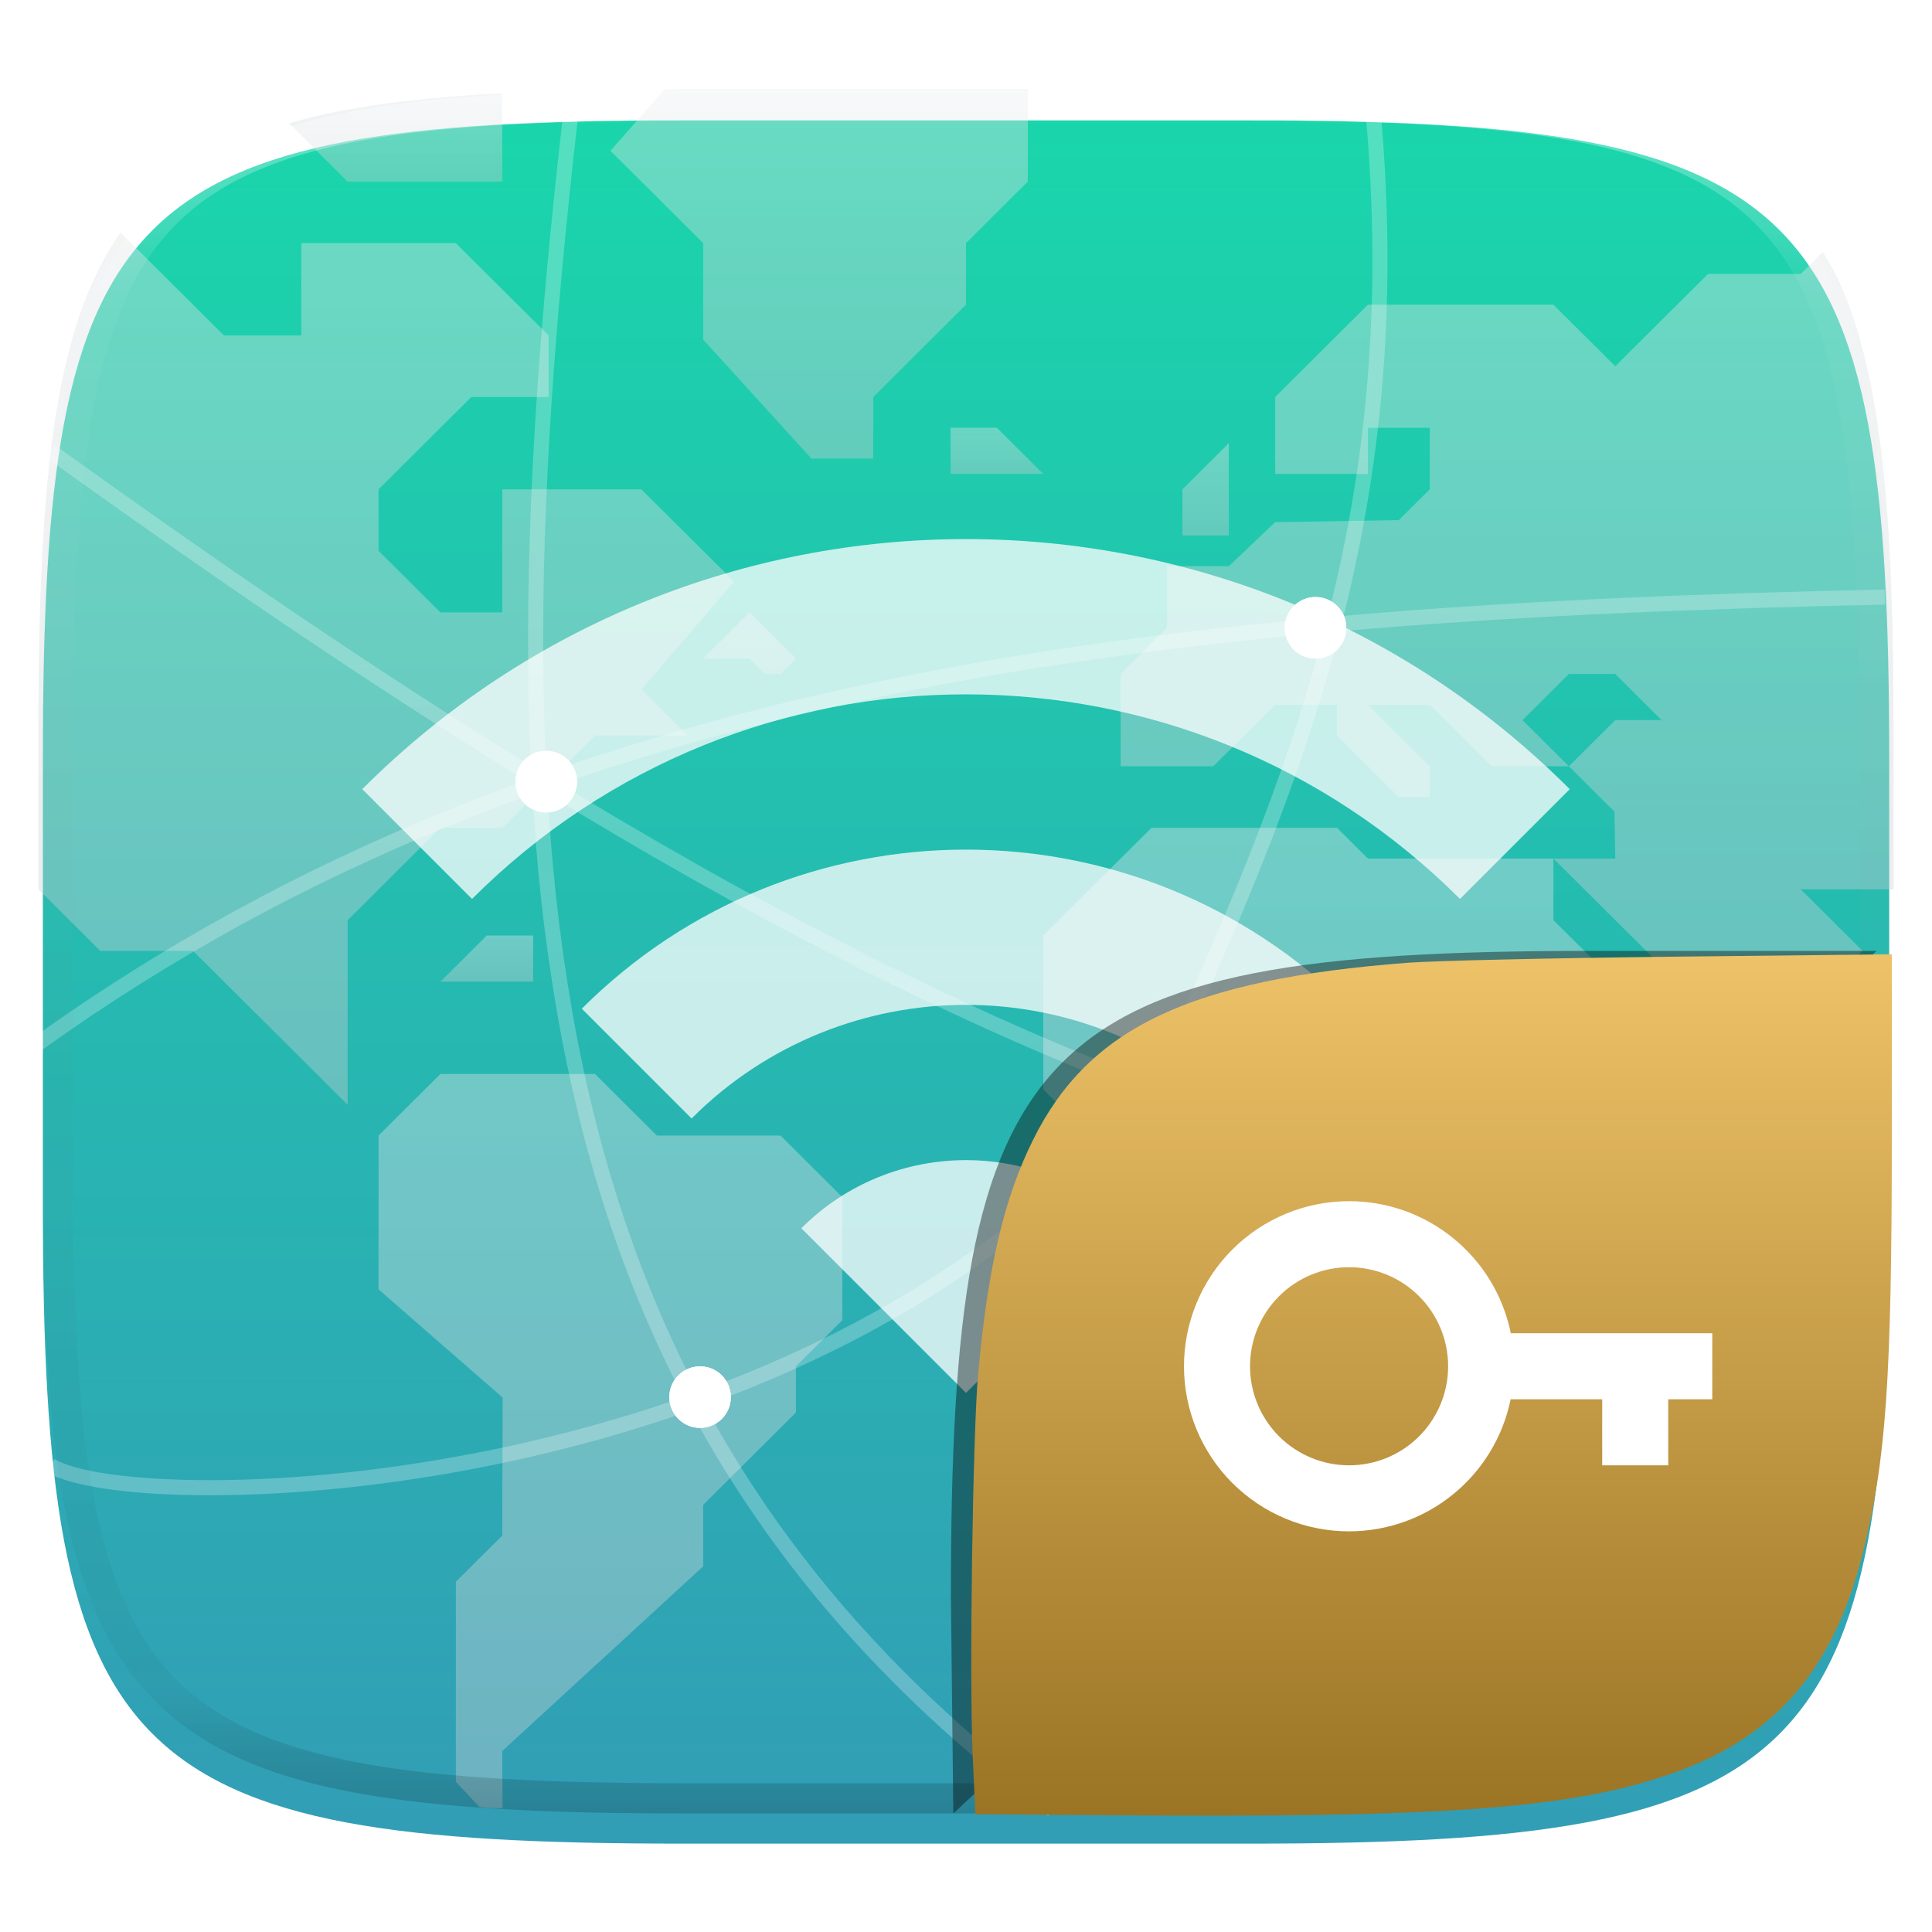 <?xml version="1.0" standalone="no"?><!-- Generator: Gravit.io --><svg xmlns="http://www.w3.org/2000/svg" xmlns:xlink="http://www.w3.org/1999/xlink" style="isolation:isolate" viewBox="0 0 256 256" width="256" height="256"><defs><filter id="G1ICQGqLEfU14e0O5CpaPv6WEDAFA3cV" x="-200%" y="-200%" width="400%" height="400%" filterUnits="objectBoundingBox" color-interpolation-filters="sRGB"><feGaussianBlur xmlns="http://www.w3.org/2000/svg" in="SourceGraphic" stdDeviation="4.294"/><feOffset xmlns="http://www.w3.org/2000/svg" dx="0" dy="4" result="pf_100_offsetBlur"/><feFlood xmlns="http://www.w3.org/2000/svg" flood-color="#000000" flood-opacity="0.4"/><feComposite xmlns="http://www.w3.org/2000/svg" in2="pf_100_offsetBlur" operator="in" result="pf_100_dropShadow"/><feBlend xmlns="http://www.w3.org/2000/svg" in="SourceGraphic" in2="pf_100_dropShadow" mode="normal"/></filter></defs><g filter="url(#G1ICQGqLEfU14e0O5CpaPv6WEDAFA3cV)"><linearGradient id="_lgradient_710" x1="0.5" y1="0" x2="0.5" y2="1" gradientTransform="matrix(244.648,0,0,228.338,5.68,11.95)" gradientUnits="userSpaceOnUse"><stop offset="0%" stop-opacity="1" style="stop-color:rgb(26,214,171)"/><stop offset="100%" stop-opacity="1" style="stop-color:rgb(50,157,182)"/></linearGradient><path d=" M 165.689 11.95 C 239.745 11.95 250.328 22.507 250.328 96.494 L 250.328 155.745 C 250.328 229.731 239.745 240.288 165.689 240.288 L 90.319 240.288 C 16.264 240.288 5.68 229.731 5.68 155.745 L 5.68 96.494 C 5.68 22.507 16.264 11.95 90.319 11.95 L 165.689 11.95 Z " id="shape" fill="url(#_lgradient_710)"/></g><g id="web-browser" style="opacity:0.4;"><linearGradient id="_lgradient_711" x1="0" y1="0" x2="-1.8369701987210297e-16" y2="1" gradientTransform="matrix(61.451,0,0,97.297,50.161,142.31)" gradientUnits="userSpaceOnUse"><stop offset="0%" stop-opacity="1" style="stop-color:rgb(224,229,231)"/><stop offset="100%" stop-opacity="1" style="stop-color:rgb(199,206,210)"/></linearGradient><path d=" M 63.539 239.441 C 64.089 239.477 64.56 239.539 65.12 239.572 C 65.555 239.597 66.147 239.583 66.588 239.607 L 66.549 232.015 L 93.178 207.55 L 93.178 199.394 L 105.468 187.161 L 105.468 181.046 L 111.612 174.929 L 111.612 158.62 L 103.419 150.464 L 87.032 150.464 L 78.839 142.31 L 58.356 142.31 L 50.161 150.464 L 50.161 170.853 L 66.604 185.193 L 66.549 203.472 L 60.405 209.589 L 60.405 236.091 L 63.539 239.441 Z " id="path4243" fill="url(#_lgradient_711)"/><linearGradient id="_lgradient_712" x1="0" y1="0" x2="-1.8369701987210297e-16" y2="1" gradientTransform="matrix(12.29,0,0,8.156,93.178,81.148)" gradientUnits="userSpaceOnUse"><stop offset="0%" stop-opacity="1" style="stop-color:rgb(224,229,231)"/><stop offset="100%" stop-opacity="1" style="stop-color:rgb(199,206,210)"/></linearGradient><path d=" M 99.322 81.148 L 93.178 87.265 L 99.322 87.265 L 101.371 89.304 L 103.419 89.304 L 105.468 87.265 L 99.322 81.148 Z " id="path1823" fill="url(#_lgradient_712)"/><linearGradient id="_lgradient_713" x1="0" y1="0" x2="-1.8369701987210297e-16" y2="1" gradientTransform="matrix(96.273,0,0,101.992,138.242,109.69)" gradientUnits="userSpaceOnUse"><stop offset="0%" stop-opacity="1" style="stop-color:rgb(224,229,231)"/><stop offset="100%" stop-opacity="1" style="stop-color:rgb(199,206,210)"/></linearGradient><path d=" M 177.16 109.69 L 152.58 109.69 L 138.242 123.961 L 138.242 144.349 L 148.483 154.543 L 162.822 154.543 L 168.967 160.659 L 168.967 166.775 L 173.064 170.852 L 173.064 195.317 L 188.62 211.682 L 214.308 186.115 L 214.031 162.697 L 234.515 142.31 L 226.321 142.31 L 205.838 121.923 L 205.838 113.768 L 181.257 113.768 L 177.16 109.69 Z " id="path4247" fill="url(#_lgradient_713)"/><linearGradient id="_lgradient_714" x1="0" y1="0" x2="-1.8369701987210297e-16" y2="1" gradientTransform="matrix(102.419,0,0,104.844,148.483,33.388)" gradientUnits="userSpaceOnUse"><stop offset="0%" stop-opacity="1" style="stop-color:rgb(224,229,231)"/><stop offset="100%" stop-opacity="1" style="stop-color:rgb(199,206,210)"/></linearGradient><path d=" M 250.902 117.845 L 250.902 96.374 C 250.902 87.126 250.735 78.869 250.299 71.499 C 250.081 67.815 249.796 64.353 249.43 61.099 C 249.064 57.845 248.618 54.801 248.078 51.952 C 247.538 49.104 246.904 46.451 246.164 43.982 C 245.425 41.513 244.579 39.226 243.613 37.111 C 242.999 35.764 242.248 34.6 241.533 33.388 L 238.611 36.296 L 226.321 36.296 L 214.031 48.529 L 205.838 40.374 L 181.258 40.374 L 168.968 52.607 L 168.968 62.8 L 181.258 62.8 L 181.258 56.683 L 189.451 56.683 L 189.451 64.839 L 185.353 68.915 L 168.968 69.191 L 162.822 75.032 L 154.629 75.032 L 154.629 83.187 L 148.483 89.304 L 148.483 101.534 L 160.773 101.534 L 168.968 93.38 L 177.161 93.38 L 177.161 97.458 L 185.353 105.613 L 189.451 105.613 L 189.451 101.534 L 181.258 93.38 L 189.451 93.38 L 197.643 101.534 L 207.885 101.534 L 201.741 95.419 L 207.885 89.304 L 214.031 89.304 L 220.175 95.419 L 214.031 95.419 L 207.885 101.534 L 213.919 107.54 L 214.031 113.767 L 205.838 113.767 L 230.419 138.232 L 234.514 138.232 L 238.611 134.156 L 246.804 125.999 L 238.611 117.845 L 250.902 117.845 Z " id="path4249" fill="url(#_lgradient_714)"/><linearGradient id="_lgradient_715" x1="0" y1="0" x2="-1.8369701987210297e-16" y2="1" gradientTransform="matrix(6.145,0,0,12.232,156.677,58.722)" gradientUnits="userSpaceOnUse"><stop offset="0%" stop-opacity="1" style="stop-color:rgb(224,229,231)"/><stop offset="100%" stop-opacity="1" style="stop-color:rgb(199,206,210)"/></linearGradient><path d=" M 156.677 70.954 L 156.677 64.838 L 162.822 58.722 L 162.822 70.954 L 156.677 70.954 Z " id="path4251" fill="url(#_lgradient_715)"/><linearGradient id="_lgradient_716" x1="0" y1="0" x2="-1.8369701987210297e-16" y2="1" gradientTransform="matrix(8.194,0,0,20.388,220.176,170.852)" gradientUnits="userSpaceOnUse"><stop offset="0%" stop-opacity="1" style="stop-color:rgb(224,229,231)"/><stop offset="100%" stop-opacity="1" style="stop-color:rgb(199,206,210)"/></linearGradient><path d=" M 220.176 191.24 L 220.176 178.456 L 228.37 170.852 L 228.37 191.24 L 220.176 191.24 Z " id="path4253" fill="url(#_lgradient_716)"/><linearGradient id="_lgradient_717" x1="0" y1="0" x2="-1.8369701987210297e-16" y2="1" gradientTransform="matrix(55.305,0,0,48.93,80.888,11.831)" gradientUnits="userSpaceOnUse"><stop offset="0%" stop-opacity="1" style="stop-color:rgb(224,229,231)"/><stop offset="100%" stop-opacity="1" style="stop-color:rgb(199,206,210)"/></linearGradient><path d=" M 136.193 11.831 L 90.136 11.831 C 89.347 11.831 88.788 11.88 88.013 11.882 L 80.888 19.986 L 93.178 32.218 L 93.178 45.001 L 107.517 60.761 L 115.71 60.761 L 115.71 52.607 L 128 40.374 L 128 32.218 L 136.193 24.064 L 136.193 11.831 Z " id="path1348" fill="url(#_lgradient_717)"/><linearGradient id="_lgradient_718" x1="0" y1="0" x2="-1.8369701987210297e-16" y2="1" gradientTransform="matrix(12.291,0,0,6.116,125.951,56.683)" gradientUnits="userSpaceOnUse"><stop offset="0%" stop-opacity="1" style="stop-color:rgb(224,229,231)"/><stop offset="100%" stop-opacity="1" style="stop-color:rgb(199,206,210)"/></linearGradient><path d=" M 125.951 56.683 L 132.097 56.683 L 138.242 62.799 L 125.951 62.799 L 125.951 56.683 Z " id="path13116" fill="url(#_lgradient_718)"/><linearGradient id="_lgradient_719" x1="0" y1="0" x2="-1.8369701987210297e-16" y2="1" gradientTransform="matrix(12.291,0,0,6.117,58.355,123.961)" gradientUnits="userSpaceOnUse"><stop offset="0%" stop-opacity="1" style="stop-color:rgb(224,229,231)"/><stop offset="100%" stop-opacity="1" style="stop-color:rgb(199,206,210)"/></linearGradient><path d=" M 70.646 123.961 L 64.501 123.961 L 58.355 130.078 L 70.646 130.078 L 70.646 123.961 Z " id="path13118" fill="url(#_lgradient_719)"/><linearGradient id="_lgradient_720" x1="0" y1="0" x2="-1.8369701987210297e-16" y2="1" gradientTransform="matrix(92.177,0,0,115.547,5.098,30.841)" gradientUnits="userSpaceOnUse"><stop offset="0%" stop-opacity="1" style="stop-color:rgb(224,229,231)"/><stop offset="100%" stop-opacity="1" style="stop-color:rgb(199,206,210)"/></linearGradient><path d=" M 16.003 30.841 C 15.896 30.993 15.758 31.109 15.653 31.263 C 14.436 33.051 13.352 34.995 12.386 37.111 C 11.421 39.226 10.575 41.513 9.835 43.982 C 9.095 46.451 8.462 49.104 7.922 51.952 C 7.382 54.801 6.936 57.845 6.57 61.099 C 6.204 64.353 5.918 67.815 5.7 71.499 C 5.264 78.869 5.098 87.126 5.098 96.374 L 5.098 117.845 L 13.291 125.999 L 25.581 125.999 L 46.066 146.388 L 46.066 121.923 L 58.356 109.691 L 66.549 109.691 L 78.839 97.458 L 91.129 97.458 L 84.985 91.341 L 97.275 77.072 L 84.985 64.839 L 66.549 64.839 L 66.549 81.148 L 58.356 81.148 L 50.161 72.993 L 50.161 64.839 L 62.452 52.607 L 72.695 52.607 L 72.695 44.45 L 60.405 32.218 L 39.92 32.218 L 39.92 44.45 L 29.678 44.45 L 16.003 30.841 Z " id="path4245" fill="url(#_lgradient_720)"/><linearGradient id="_lgradient_721" x1="0" y1="0" x2="-1.8369701987210297e-16" y2="1" gradientTransform="matrix(28.248,0,0,11.668,38.301,12.396)" gradientUnits="userSpaceOnUse"><stop offset="0%" stop-opacity="1" style="stop-color:rgb(224,229,231)"/><stop offset="100%" stop-opacity="1" style="stop-color:rgb(199,206,210)"/></linearGradient><path d=" M 66.549 12.396 C 66.12 12.419 65.544 12.404 65.12 12.429 C 61.415 12.646 57.931 12.929 54.659 13.292 C 51.387 13.656 48.325 14.1 45.46 14.636 C 42.901 15.115 40.554 15.699 38.301 16.335 L 46.066 24.064 L 66.549 24.064 L 66.549 12.396 Z " id="path1252" fill="url(#_lgradient_721)"/></g><g id="networks"><circle vector-effect="non-scaling-stroke" cx="72.377" cy="103.575" r="4.078" id="path1082" fill="rgb(255,255,255)"/><circle vector-effect="non-scaling-stroke" cx="92.764" cy="185.125" r="4.078" id="circle1090" fill="rgb(255,255,255)"/><circle vector-effect="non-scaling-stroke" cx="153.927" cy="144.35" r="4.078" id="circle1092" fill="rgb(255,255,255)"/><circle vector-effect="non-scaling-stroke" cx="174.314" cy="83.187" r="4.078" id="circle1094" fill="rgb(255,255,255)"/><g id="Group" style="opacity:0.5;"><g opacity="0.5"><path d=" M 5.098 138.234 C 73.513 89.145 155.966 81.149 249.748 79.11" fill-rule="evenodd" id="path1096" fill="none" vector-effect="non-scaling-stroke" stroke-width="2" stroke="rgb(255,255,255)" stroke-opacity="100" stroke-linejoin="miter" stroke-linecap="butt" stroke-miterlimit="4"/></g></g><g id="Group" style="opacity:0.5;"><g opacity="0.5"><path d=" M 6.67 59.789 C 27.643 74.837 48.363 89.173 71.896 103.622 C 125.13 136.306 184.715 163.133 249.748 164.546" fill-rule="evenodd" id="path1098" fill="none" vector-effect="non-scaling-stroke" stroke-width="2" stroke="rgb(255,255,255)" stroke-opacity="100" stroke-linejoin="miter" stroke-linecap="butt" stroke-miterlimit="4"/></g></g><g id="Group" style="opacity:0.5;"><g opacity="0.5"><path d=" M 154.436 141.292 C 174.533 98.215 186.803 62.696 181.688 12.175" fill-rule="evenodd" id="path1100" fill="none" vector-effect="non-scaling-stroke" stroke-width="2" stroke="rgb(255,255,255)" stroke-opacity="100" stroke-linejoin="miter" stroke-linecap="butt" stroke-miterlimit="4"/></g></g><g id="Group" style="opacity:0.5;"><g opacity="0.5"><path d=" M 139.475 239.827 C 69.537 187.488 63.917 114.56 75.969 12.175" fill-rule="evenodd" id="path1102" fill="none" vector-effect="non-scaling-stroke" stroke-width="2" stroke="rgb(255,255,255)" stroke-opacity="100" stroke-linejoin="miter" stroke-linecap="butt" stroke-miterlimit="4"/></g></g><g id="Group" filter="url(#MdYyRDehFrFaPJmrE51HNuMSU7BpE4n3)"><circle vector-effect="non-scaling-stroke" cx="72.377" cy="103.575" r="4.078" id="circle1104" fill="rgb(255,255,255)"/></g><defs><filter id="MdYyRDehFrFaPJmrE51HNuMSU7BpE4n3" x="-200%" y="-200%" width="400%" height="400%" filterUnits="objectBoundingBox" color-interpolation-filters="sRGB"><feGaussianBlur xmlns="http://www.w3.org/2000/svg" stdDeviation="2.7"/></filter></defs><g id="Group" filter="url(#JWp3ZgtP5y8S4zXelzVrkxzP0hQaDSz9)"><circle vector-effect="non-scaling-stroke" cx="92.764" cy="185.125" r="4.078" id="circle1106" fill="rgb(255,255,255)"/></g><defs><filter id="JWp3ZgtP5y8S4zXelzVrkxzP0hQaDSz9" x="-200%" y="-200%" width="400%" height="400%" filterUnits="objectBoundingBox" color-interpolation-filters="sRGB"><feGaussianBlur xmlns="http://www.w3.org/2000/svg" stdDeviation="2.7"/></filter></defs><g id="Group" filter="url(#PrSFXAVmRaKlKVtTQyTqV2eCDnFJBw4z)"><circle vector-effect="non-scaling-stroke" cx="153.927" cy="144.35" r="4.078" id="circle1108" fill="rgb(255,255,255)"/></g><defs><filter id="PrSFXAVmRaKlKVtTQyTqV2eCDnFJBw4z" x="-200%" y="-200%" width="400%" height="400%" filterUnits="objectBoundingBox" color-interpolation-filters="sRGB"><feGaussianBlur xmlns="http://www.w3.org/2000/svg" stdDeviation="2.7"/></filter></defs><g id="Group" filter="url(#ncAwcPuiQZYjQDx8DwrdE3zddDjgYkDr)"><circle vector-effect="non-scaling-stroke" cx="174.314" cy="83.187" r="4.078" id="circle1110" fill="rgb(255,255,255)"/></g><defs><filter id="ncAwcPuiQZYjQDx8DwrdE3zddDjgYkDr" x="-200%" y="-200%" width="400%" height="400%" filterUnits="objectBoundingBox" color-interpolation-filters="sRGB"><feGaussianBlur xmlns="http://www.w3.org/2000/svg" stdDeviation="2.7"/></filter></defs><g id="Group" style="opacity:0.5;"><g opacity="0.5"><path d=" M 153.355 144.159 C 108.959 199.708 17.877 201.179 6.696 194.182" fill-rule="evenodd" id="path1144" fill="none" vector-effect="non-scaling-stroke" stroke-width="2" stroke="rgb(255,255,255)" stroke-opacity="100" stroke-linejoin="miter" stroke-linecap="butt" stroke-miterlimit="4"/></g></g></g><g opacity="0.75"><path d=" M 48 104.568 L 62.545 119.114 C 98.691 82.968 157.309 82.968 193.455 119.114 L 208 104.568 C 163.818 60.386 92.182 60.386 48 104.568 Z  M 106.182 162.75 L 128 184.568 L 149.818 162.75 C 137.782 150.714 118.218 150.714 106.182 162.75 Z  M 77.091 133.659 L 91.636 148.204 C 111.709 128.132 144.291 128.132 164.364 148.204 L 178.909 133.659 C 150.8 105.55 105.2 105.55 77.091 133.659 L 77.091 133.659 L 77.091 133.659 Z " id="wifi" fill="rgb(255,255,255)"/></g><g opacity="0.4"><linearGradient id="_lgradient_722" x1="0.517" y1="0" x2="0.517" y2="1" gradientTransform="matrix(244.65,0,0,228.34,5.68,11.95)" gradientUnits="userSpaceOnUse"><stop offset="0%" stop-opacity="1" style="stop-color:rgb(255,255,255)"/><stop offset="12.5%" stop-opacity="0.098" style="stop-color:rgb(255,255,255)"/><stop offset="92.5%" stop-opacity="0.098" style="stop-color:rgb(0,0,0)"/><stop offset="100%" stop-opacity="0.498" style="stop-color:rgb(0,0,0)"/></linearGradient><path d=" M 165.068 11.951 C 169.396 11.941 173.724 11.991 178.052 12.089 C 181.927 12.167 185.803 12.315 189.678 12.541 C 193.131 12.737 196.583 13.022 200.026 13.395 C 203.085 13.73 206.144 14.181 209.174 14.741 C 211.889 15.243 214.574 15.881 217.22 16.657 C 219.62 17.355 221.971 18.219 224.243 19.241 C 226.358 20.184 228.384 21.304 230.302 22.591 C 232.142 23.829 233.863 25.244 235.437 26.806 C 237.001 28.378 238.417 30.088 239.656 31.925 C 240.945 33.841 242.066 35.865 243.02 37.967 C 244.043 40.247 244.909 42.585 245.617 44.972 C 246.394 47.615 247.034 50.297 247.535 53.009 C 248.096 56.035 248.548 59.081 248.883 62.136 C 249.257 65.575 249.542 69.014 249.739 72.462 C 249.965 76.323 250.112 80.194 250.201 84.055 C 250.289 88.378 250.339 92.701 250.329 97.014 L 250.329 155.226 C 250.339 159.549 250.289 163.862 250.201 168.185 C 250.112 172.056 249.965 175.917 249.739 179.778 C 249.542 183.226 249.257 186.675 248.883 190.104 C 248.548 193.159 248.096 196.215 247.535 199.241 C 247.034 201.943 246.394 204.625 245.617 207.268 C 244.909 209.655 244.043 212.003 243.02 214.273 C 242.066 216.385 240.945 218.399 239.656 220.315 C 238.417 222.152 237.001 223.872 235.437 225.434 C 233.863 226.996 232.142 228.411 230.302 229.649 C 228.384 230.936 226.358 232.056 224.243 232.999 C 221.971 234.021 219.62 234.885 217.22 235.593 C 214.574 236.369 211.889 237.007 209.174 237.499 C 206.144 238.068 203.085 238.51 200.026 238.845 C 196.583 239.218 193.131 239.503 189.678 239.699 C 185.803 239.925 181.927 240.073 178.052 240.161 C 173.724 240.249 169.396 240.299 165.068 240.289 L 90.942 240.289 C 86.614 240.299 82.286 240.249 77.958 240.161 C 74.083 240.073 70.207 239.925 66.332 239.699 C 62.879 239.503 59.427 239.218 55.984 238.845 C 52.925 238.51 49.866 238.068 46.836 237.499 C 44.121 237.007 41.436 236.369 38.79 235.593 C 36.39 234.885 34.039 234.021 31.767 232.999 C 29.652 232.056 27.626 230.936 25.708 229.649 C 23.868 228.411 22.147 226.996 20.573 225.434 C 19.009 223.872 17.593 222.152 16.354 220.315 C 15.065 218.399 13.944 216.385 12.99 214.273 C 11.967 212.003 11.101 209.655 10.393 207.268 C 9.616 204.625 8.976 201.943 8.475 199.241 C 7.914 196.215 7.462 193.159 7.127 190.104 C 6.753 186.675 6.468 183.226 6.271 179.778 C 6.045 175.917 5.898 172.056 5.809 168.185 C 5.721 163.862 5.671 159.549 5.681 155.226 L 5.681 97.014 C 5.671 92.701 5.721 88.378 5.809 84.055 C 5.898 80.194 6.045 76.323 6.271 72.462 C 6.468 69.014 6.753 65.575 7.127 62.136 C 7.462 59.081 7.914 56.035 8.475 53.009 C 8.976 50.297 9.616 47.615 10.393 44.972 C 11.101 42.585 11.967 40.247 12.99 37.967 C 13.944 35.865 15.065 33.841 16.354 31.925 C 17.593 30.088 19.009 28.378 20.573 26.806 C 22.147 25.244 23.868 23.829 25.708 22.591 C 27.626 21.304 29.652 20.184 31.767 19.241 C 34.039 18.219 36.39 17.355 38.79 16.657 C 41.436 15.881 44.121 15.243 46.836 14.741 C 49.866 14.181 52.925 13.73 55.984 13.395 C 59.427 13.022 62.879 12.737 66.332 12.541 C 70.207 12.315 74.083 12.167 77.958 12.089 C 82.286 11.991 86.614 11.941 90.942 11.951 L 165.068 11.951 Z  M 165.078 15.96 C 169.376 15.95 173.675 15.999 177.973 16.087 C 181.8 16.176 185.626 16.323 189.452 16.539 C 192.836 16.736 196.219 17.011 199.583 17.384 C 202.554 17.699 205.515 18.131 208.446 18.681 C 211.023 19.153 213.58 19.762 216.099 20.499 C 218.322 21.147 220.495 21.953 222.6 22.896 C 224.509 23.751 226.338 24.763 228.069 25.922 C 229.692 27.013 231.207 28.26 232.594 29.646 C 233.981 31.031 235.23 32.544 236.332 34.165 C 237.492 35.894 238.506 37.712 239.361 39.608 C 240.306 41.72 241.112 43.892 241.761 46.102 C 242.509 48.617 243.109 51.162 243.591 53.736 C 244.132 56.664 244.565 59.611 244.889 62.578 C 245.263 65.938 245.539 69.308 245.735 72.688 C 245.952 76.51 246.109 80.322 246.188 84.144 C 246.276 88.437 246.325 92.721 246.325 97.014 C 246.325 97.014 246.325 97.014 246.325 97.014 L 246.325 155.226 C 246.325 155.226 246.325 155.226 246.325 155.226 C 246.325 159.519 246.276 163.803 246.188 168.096 C 246.109 171.918 245.952 175.74 245.735 179.552 C 245.539 182.932 245.263 186.302 244.889 189.672 C 244.565 192.629 244.132 195.576 243.591 198.504 C 243.109 201.078 242.509 203.623 241.761 206.138 C 241.112 208.358 240.306 210.52 239.361 212.632 C 238.506 214.528 237.492 216.356 236.332 218.075 C 235.23 219.706 233.981 221.219 232.594 222.604 C 231.207 223.98 229.692 225.227 228.069 226.318 C 226.338 227.477 224.509 228.489 222.6 229.344 C 220.495 230.297 218.322 231.093 216.099 231.741 C 213.58 232.478 211.023 233.087 208.446 233.559 C 205.515 234.109 202.554 234.541 199.583 234.865 C 196.219 235.229 192.836 235.514 189.452 235.701 C 185.626 235.917 181.8 236.074 177.973 236.153 C 173.675 236.251 169.376 236.29 165.078 236.29 C 165.078 236.29 165.078 236.29 165.068 236.29 L 90.942 236.29 C 90.932 236.29 90.932 236.29 90.932 236.29 C 86.634 236.29 82.335 236.251 78.037 236.153 C 74.21 236.074 70.384 235.917 66.558 235.701 C 63.174 235.514 59.791 235.229 56.427 234.865 C 53.456 234.541 50.495 234.109 47.564 233.559 C 44.987 233.087 42.43 232.478 39.911 231.741 C 37.688 231.093 35.515 230.297 33.41 229.344 C 31.501 228.489 29.672 227.477 27.941 226.318 C 26.318 225.227 24.803 223.98 23.416 222.604 C 22.029 221.219 20.78 219.706 19.678 218.075 C 18.518 216.356 17.504 214.528 16.649 212.632 C 15.704 210.52 14.898 208.358 14.249 206.138 C 13.501 203.623 12.901 201.078 12.419 198.504 C 11.878 195.576 11.445 192.629 11.121 189.672 C 10.747 186.302 10.472 182.932 10.275 179.552 C 10.058 175.74 9.901 171.918 9.822 168.096 C 9.734 163.803 9.685 159.519 9.685 155.226 C 9.685 155.226 9.685 155.226 9.685 155.226 L 9.685 97.014 C 9.685 97.014 9.685 97.014 9.685 97.014 C 9.685 92.721 9.734 88.437 9.822 84.144 C 9.901 80.322 10.058 76.51 10.275 72.688 C 10.472 69.308 10.747 65.938 11.121 62.578 C 11.445 59.611 11.878 56.664 12.419 53.736 C 12.901 51.162 13.501 48.617 14.249 46.102 C 14.898 43.892 15.704 41.72 16.649 39.608 C 17.504 37.712 18.518 35.894 19.678 34.165 C 20.78 32.544 22.029 31.031 23.416 29.646 C 24.803 28.26 26.318 27.013 27.941 25.922 C 29.672 24.763 31.501 23.751 33.41 22.896 C 35.515 21.953 37.688 21.147 39.911 20.499 C 42.43 19.762 44.987 19.153 47.564 18.681 C 50.495 18.131 53.456 17.699 56.427 17.384 C 59.791 17.011 63.174 16.736 66.558 16.539 C 70.384 16.323 74.21 16.176 78.037 16.087 C 82.335 15.999 86.634 15.95 90.932 15.96 C 90.932 15.96 90.932 15.96 90.942 15.96 L 165.068 15.96 C 165.078 15.96 165.078 15.96 165.078 15.96 Z " fill-rule="evenodd" id="highlight" fill="url(#_lgradient_722)"/></g><defs><filter id="pNPVG3mmIv81kcqqWbdXQLbWlopk8QXY" x="-200%" y="-200%" width="400%" height="400%" filterUnits="objectBoundingBox" color-interpolation-filters="sRGB"><feGaussianBlur xmlns="http://www.w3.org/2000/svg" stdDeviation="4.294"/></filter></defs><g opacity="0.4" filter="url(#pNPVG3mmIv81kcqqWbdXQLbWlopk8QXY)"><path d=" M 126.32 240.288 L 126 211.494 C 126 137.507 136.584 126 210.639 126 L 248.648 126" id="shadow" fill="rgb(0,0,0)"/></g><linearGradient id="_lgradient_723" x1="0" y1="0" x2="-1.8369701987210297e-16" y2="1" gradientTransform="matrix(121.985,0,0,114.142,128.7,126.446)" gradientUnits="userSpaceOnUse"><stop offset="0%" stop-opacity="1" style="stop-color:rgb(237,194,104)"/><stop offset="100%" stop-opacity="1" style="stop-color:rgb(155,116,36)"/></linearGradient><path d=" M 146.981 240.533 L 129.235 240.395 L 128.875 232.289 C 128.427 222.201 128.898 189.86 129.607 182.052 C 130.892 167.904 133.047 158.74 136.92 150.966 C 144.316 136.118 157.752 129.78 186.519 127.57 C 189.982 127.304 205.835 126.942 221.75 126.766 L 250.685 126.446 L 250.678 150.617 C 250.668 182.808 249.912 193.582 246.801 205.9 C 242.946 221.166 235.296 230.076 221.947 234.847 C 208.546 239.636 192.096 240.884 146.982 240.533 L 146.981 240.533 Z " id="small shape" fill="url(#_lgradient_723)"/><g id="icons"><path d=" M 178.759 159.162 C 172.958 159.162 167.394 161.467 163.291 165.569 C 159.189 169.672 156.884 175.236 156.884 181.037 C 156.884 186.839 159.189 192.403 163.291 196.505 C 167.394 200.608 172.958 202.912 178.759 202.912 C 189.145 202.9 198.09 195.588 200.167 185.412 L 212.301 185.412 L 212.301 194.162 L 221.051 194.162 L 221.051 185.412 L 226.884 185.412 L 226.884 176.662 L 200.19 176.662 C 198.111 166.478 189.153 159.163 178.759 159.162 Z  M 178.759 167.912 C 182.24 167.912 185.579 169.295 188.04 171.757 C 190.502 174.218 191.884 177.556 191.884 181.037 C 191.884 184.518 190.502 187.857 188.04 190.318 C 185.579 192.78 182.24 194.162 178.759 194.162 C 175.278 194.162 171.94 192.78 169.479 190.318 C 167.017 187.857 165.634 184.518 165.634 181.037 C 165.634 177.556 167.017 174.218 169.479 171.757 C 171.94 169.295 175.278 167.912 178.759 167.912 L 178.759 167.912 Z " id="key" fill="rgb(255,255,255)"/></g></svg>